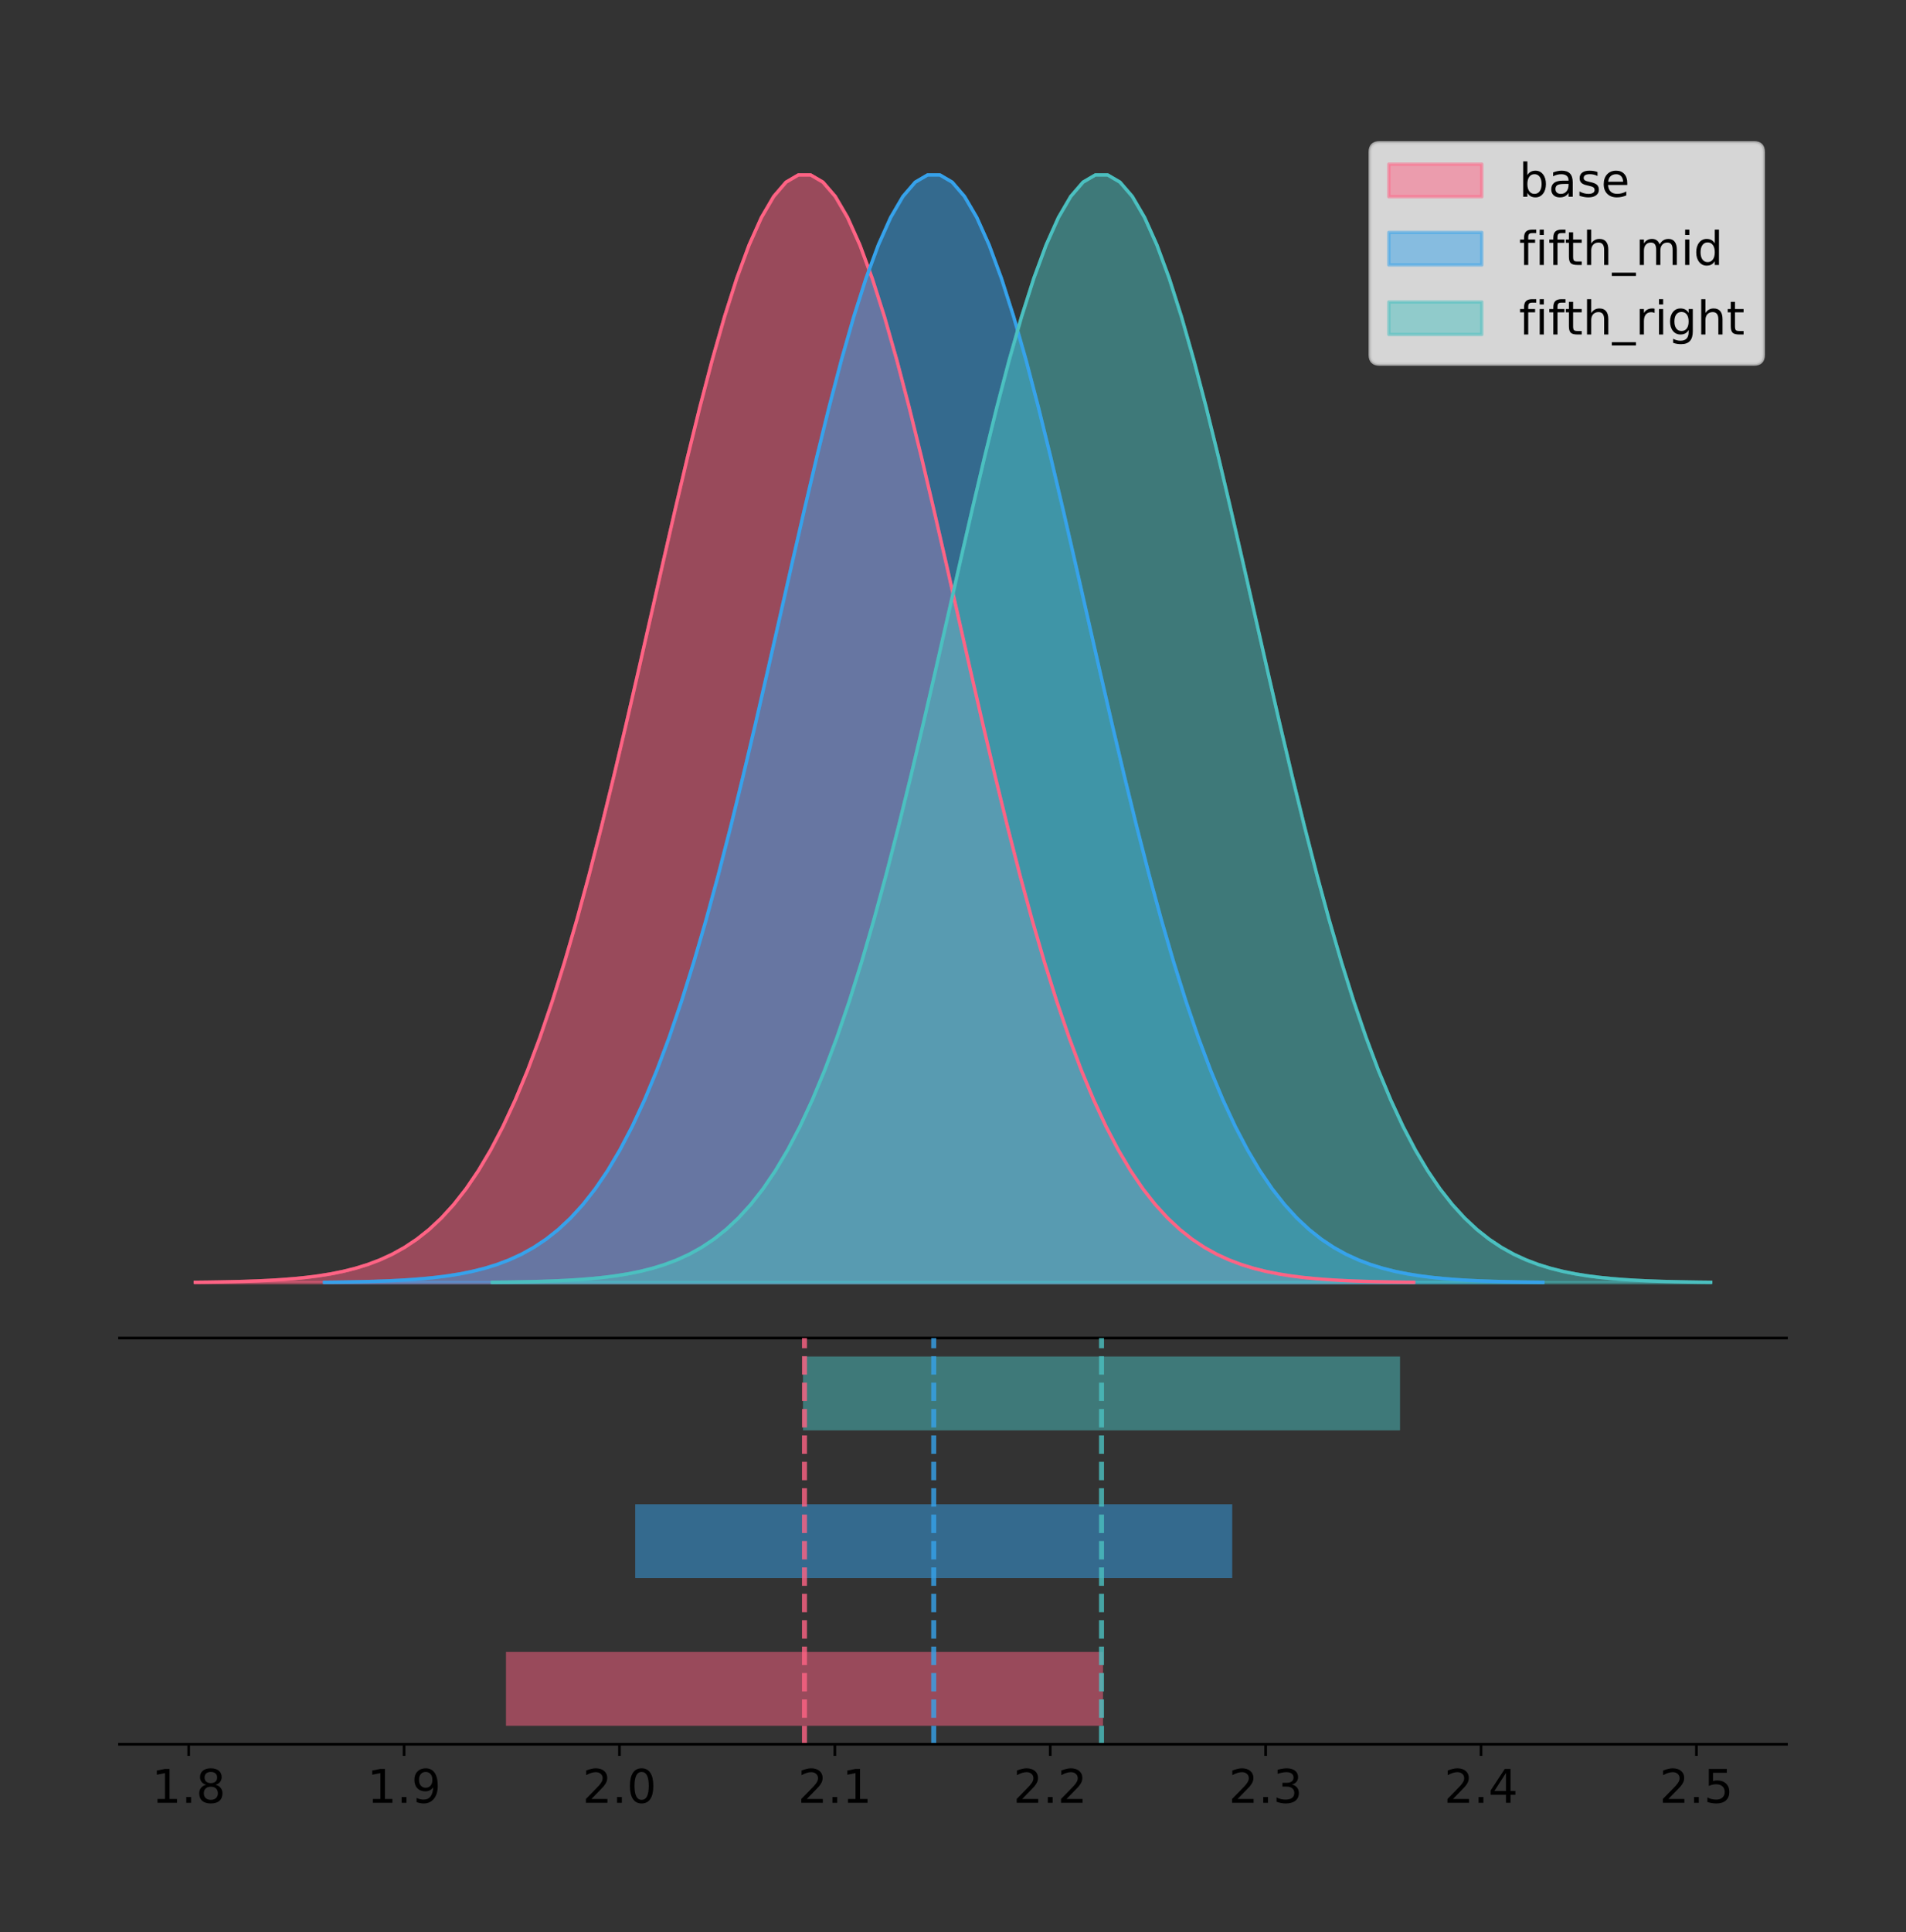 <?xml version="1.0" encoding="utf-8" standalone="no"?>
<!DOCTYPE svg PUBLIC "-//W3C//DTD SVG 1.1//EN"
  "http://www.w3.org/Graphics/SVG/1.1/DTD/svg11.dtd">
<!-- Created with matplotlib (https://matplotlib.org/) -->
<svg height="581.789pt" version="1.1" viewBox="0 0 574.2 581.789" width="574.2pt" xmlns="http://www.w3.org/2000/svg" xmlns:xlink="http://www.w3.org/1999/xlink">
 <rect x="0" y="0" width="574.2" height="581.789" fill="#333333" stroke="none"/>
 <defs>
  <style type="text/css">
*{stroke-linecap:butt;stroke-linejoin:round;}
  </style>
 </defs>
 <g id="figure_1">
  <g id="patch_1">
   <path d="M 0 581.789 
L 574.2 581.789 
L 574.2 0 
L 0 0 
z
" style="fill:none;"/>
  </g>
  <g id="axes_1">
   <g id="patch_2">
    <path d="M 36 402.93 
L 538.2 402.93 
L 538.2 36 
L 36 36 
z
" style="fill:none;"/>
   </g>
   <g id="PolyCollection_1">
    <defs>
     <path d="M 58.827 -195.538 
L 58.827 -195.65 
L 62.535 -195.692 
L 66.243 -195.749 
L 69.95 -195.825 
L 73.658 -195.925 
L 77.366 -196.058 
L 81.074 -196.23 
L 84.781 -196.455 
L 88.489 -196.744 
L 92.197 -197.115 
L 95.904 -197.585 
L 99.612 -198.179 
L 103.32 -198.923 
L 107.028 -199.848 
L 110.735 -200.99 
L 114.443 -202.39 
L 118.151 -204.093 
L 121.859 -206.151 
L 125.566 -208.617 
L 129.274 -211.552 
L 132.982 -215.017 
L 136.689 -219.078 
L 140.397 -223.801 
L 144.105 -229.25 
L 147.813 -235.488 
L 151.52 -242.572 
L 155.228 -250.552 
L 158.936 -259.468 
L 162.643 -269.344 
L 166.351 -280.192 
L 170.059 -292.002 
L 173.767 -304.744 
L 177.474 -318.365 
L 181.182 -332.786 
L 184.89 -347.901 
L 188.597 -363.58 
L 192.305 -379.667 
L 196.013 -395.98 
L 199.721 -412.318 
L 203.428 -428.462 
L 207.136 -444.18 
L 210.844 -459.23 
L 214.552 -473.372 
L 218.259 -486.366 
L 221.967 -497.987 
L 225.675 -508.025 
L 229.382 -516.294 
L 233.09 -522.64 
L 236.798 -526.94 
L 240.506 -529.111 
L 244.213 -529.111 
L 247.921 -526.94 
L 251.629 -522.64 
L 255.336 -516.294 
L 259.044 -508.025 
L 262.752 -497.987 
L 266.46 -486.366 
L 270.167 -473.372 
L 273.875 -459.23 
L 277.583 -444.18 
L 281.291 -428.462 
L 284.998 -412.318 
L 288.706 -395.98 
L 292.414 -379.667 
L 296.121 -363.58 
L 299.829 -347.901 
L 303.537 -332.786 
L 307.245 -318.365 
L 310.952 -304.744 
L 314.66 -292.002 
L 318.368 -280.192 
L 322.075 -269.344 
L 325.783 -259.468 
L 329.491 -250.552 
L 333.199 -242.572 
L 336.906 -235.488 
L 340.614 -229.25 
L 344.322 -223.801 
L 348.029 -219.078 
L 351.737 -215.017 
L 355.445 -211.552 
L 359.153 -208.617 
L 362.86 -206.151 
L 366.568 -204.093 
L 370.276 -202.39 
L 373.984 -200.99 
L 377.691 -199.848 
L 381.399 -198.923 
L 385.107 -198.179 
L 388.814 -197.585 
L 392.522 -197.115 
L 396.23 -196.744 
L 399.938 -196.455 
L 403.645 -196.23 
L 407.353 -196.058 
L 411.061 -195.925 
L 414.768 -195.825 
L 418.476 -195.749 
L 422.184 -195.692 
L 425.892 -195.65 
L 425.892 -195.538 
L 425.892 -195.538 
L 422.184 -195.538 
L 418.476 -195.538 
L 414.768 -195.538 
L 411.061 -195.538 
L 407.353 -195.538 
L 403.645 -195.538 
L 399.938 -195.538 
L 396.23 -195.538 
L 392.522 -195.538 
L 388.814 -195.538 
L 385.107 -195.538 
L 381.399 -195.538 
L 377.691 -195.538 
L 373.984 -195.538 
L 370.276 -195.538 
L 366.568 -195.538 
L 362.86 -195.538 
L 359.153 -195.538 
L 355.445 -195.538 
L 351.737 -195.538 
L 348.029 -195.538 
L 344.322 -195.538 
L 340.614 -195.538 
L 336.906 -195.538 
L 333.199 -195.538 
L 329.491 -195.538 
L 325.783 -195.538 
L 322.075 -195.538 
L 318.368 -195.538 
L 314.66 -195.538 
L 310.952 -195.538 
L 307.245 -195.538 
L 303.537 -195.538 
L 299.829 -195.538 
L 296.121 -195.538 
L 292.414 -195.538 
L 288.706 -195.538 
L 284.998 -195.538 
L 281.291 -195.538 
L 277.583 -195.538 
L 273.875 -195.538 
L 270.167 -195.538 
L 266.46 -195.538 
L 262.752 -195.538 
L 259.044 -195.538 
L 255.336 -195.538 
L 251.629 -195.538 
L 247.921 -195.538 
L 244.213 -195.538 
L 240.506 -195.538 
L 236.798 -195.538 
L 233.09 -195.538 
L 229.382 -195.538 
L 225.675 -195.538 
L 221.967 -195.538 
L 218.259 -195.538 
L 214.552 -195.538 
L 210.844 -195.538 
L 207.136 -195.538 
L 203.428 -195.538 
L 199.721 -195.538 
L 196.013 -195.538 
L 192.305 -195.538 
L 188.597 -195.538 
L 184.89 -195.538 
L 181.182 -195.538 
L 177.474 -195.538 
L 173.767 -195.538 
L 170.059 -195.538 
L 166.351 -195.538 
L 162.643 -195.538 
L 158.936 -195.538 
L 155.228 -195.538 
L 151.52 -195.538 
L 147.813 -195.538 
L 144.105 -195.538 
L 140.397 -195.538 
L 136.689 -195.538 
L 132.982 -195.538 
L 129.274 -195.538 
L 125.566 -195.538 
L 121.859 -195.538 
L 118.151 -195.538 
L 114.443 -195.538 
L 110.735 -195.538 
L 107.028 -195.538 
L 103.32 -195.538 
L 99.612 -195.538 
L 95.904 -195.538 
L 92.197 -195.538 
L 88.489 -195.538 
L 84.781 -195.538 
L 81.074 -195.538 
L 77.366 -195.538 
L 73.658 -195.538 
L 69.95 -195.538 
L 66.243 -195.538 
L 62.535 -195.538 
L 58.827 -195.538 
z
" id="m4ec77e3a89" style="stroke:#ff6384;stroke-opacity:0.5;"/>
    </defs>
    <g clip-path="url(#p2f9c148727)">
     <use style="fill:#ff6384;fill-opacity:0.5;stroke:#ff6384;stroke-opacity:0.5;" x="0" xlink:href="#m4ec77e3a89" y="581.789"/>
    </g>
   </g>
   <g id="PolyCollection_2">
    <defs>
     <path d="M 97.76 -195.538 
L 97.76 -195.65 
L 101.468 -195.692 
L 105.176 -195.749 
L 108.883 -195.825 
L 112.591 -195.925 
L 116.299 -196.058 
L 120.007 -196.23 
L 123.714 -196.455 
L 127.422 -196.744 
L 131.13 -197.115 
L 134.838 -197.585 
L 138.545 -198.179 
L 142.253 -198.923 
L 145.961 -199.848 
L 149.668 -200.99 
L 153.376 -202.39 
L 157.084 -204.093 
L 160.792 -206.151 
L 164.499 -208.617 
L 168.207 -211.552 
L 171.915 -215.017 
L 175.622 -219.078 
L 179.33 -223.801 
L 183.038 -229.25 
L 186.746 -235.488 
L 190.453 -242.572 
L 194.161 -250.552 
L 197.869 -259.468 
L 201.576 -269.344 
L 205.284 -280.192 
L 208.992 -292.002 
L 212.7 -304.744 
L 216.407 -318.365 
L 220.115 -332.786 
L 223.823 -347.901 
L 227.531 -363.58 
L 231.238 -379.667 
L 234.946 -395.98 
L 238.654 -412.318 
L 242.361 -428.462 
L 246.069 -444.18 
L 249.777 -459.23 
L 253.485 -473.372 
L 257.192 -486.366 
L 260.9 -497.987 
L 264.608 -508.025 
L 268.315 -516.294 
L 272.023 -522.64 
L 275.731 -526.94 
L 279.439 -529.111 
L 283.146 -529.111 
L 286.854 -526.94 
L 290.562 -522.64 
L 294.27 -516.294 
L 297.977 -508.025 
L 301.685 -497.987 
L 305.393 -486.366 
L 309.1 -473.372 
L 312.808 -459.23 
L 316.516 -444.18 
L 320.224 -428.462 
L 323.931 -412.318 
L 327.639 -395.98 
L 331.347 -379.667 
L 335.054 -363.58 
L 338.762 -347.901 
L 342.47 -332.786 
L 346.178 -318.365 
L 349.885 -304.744 
L 353.593 -292.002 
L 357.301 -280.192 
L 361.008 -269.344 
L 364.716 -259.468 
L 368.424 -250.552 
L 372.132 -242.572 
L 375.839 -235.488 
L 379.547 -229.25 
L 383.255 -223.801 
L 386.963 -219.078 
L 390.67 -215.017 
L 394.378 -211.552 
L 398.086 -208.617 
L 401.793 -206.151 
L 405.501 -204.093 
L 409.209 -202.39 
L 412.917 -200.99 
L 416.624 -199.848 
L 420.332 -198.923 
L 424.04 -198.179 
L 427.747 -197.585 
L 431.455 -197.115 
L 435.163 -196.744 
L 438.871 -196.455 
L 442.578 -196.23 
L 446.286 -196.058 
L 449.994 -195.925 
L 453.701 -195.825 
L 457.409 -195.749 
L 461.117 -195.692 
L 464.825 -195.65 
L 464.825 -195.538 
L 464.825 -195.538 
L 461.117 -195.538 
L 457.409 -195.538 
L 453.701 -195.538 
L 449.994 -195.538 
L 446.286 -195.538 
L 442.578 -195.538 
L 438.871 -195.538 
L 435.163 -195.538 
L 431.455 -195.538 
L 427.747 -195.538 
L 424.04 -195.538 
L 420.332 -195.538 
L 416.624 -195.538 
L 412.917 -195.538 
L 409.209 -195.538 
L 405.501 -195.538 
L 401.793 -195.538 
L 398.086 -195.538 
L 394.378 -195.538 
L 390.67 -195.538 
L 386.963 -195.538 
L 383.255 -195.538 
L 379.547 -195.538 
L 375.839 -195.538 
L 372.132 -195.538 
L 368.424 -195.538 
L 364.716 -195.538 
L 361.008 -195.538 
L 357.301 -195.538 
L 353.593 -195.538 
L 349.885 -195.538 
L 346.178 -195.538 
L 342.47 -195.538 
L 338.762 -195.538 
L 335.054 -195.538 
L 331.347 -195.538 
L 327.639 -195.538 
L 323.931 -195.538 
L 320.224 -195.538 
L 316.516 -195.538 
L 312.808 -195.538 
L 309.1 -195.538 
L 305.393 -195.538 
L 301.685 -195.538 
L 297.977 -195.538 
L 294.27 -195.538 
L 290.562 -195.538 
L 286.854 -195.538 
L 283.146 -195.538 
L 279.439 -195.538 
L 275.731 -195.538 
L 272.023 -195.538 
L 268.315 -195.538 
L 264.608 -195.538 
L 260.9 -195.538 
L 257.192 -195.538 
L 253.485 -195.538 
L 249.777 -195.538 
L 246.069 -195.538 
L 242.361 -195.538 
L 238.654 -195.538 
L 234.946 -195.538 
L 231.238 -195.538 
L 227.531 -195.538 
L 223.823 -195.538 
L 220.115 -195.538 
L 216.407 -195.538 
L 212.7 -195.538 
L 208.992 -195.538 
L 205.284 -195.538 
L 201.576 -195.538 
L 197.869 -195.538 
L 194.161 -195.538 
L 190.453 -195.538 
L 186.746 -195.538 
L 183.038 -195.538 
L 179.33 -195.538 
L 175.622 -195.538 
L 171.915 -195.538 
L 168.207 -195.538 
L 164.499 -195.538 
L 160.792 -195.538 
L 157.084 -195.538 
L 153.376 -195.538 
L 149.668 -195.538 
L 145.961 -195.538 
L 142.253 -195.538 
L 138.545 -195.538 
L 134.838 -195.538 
L 131.13 -195.538 
L 127.422 -195.538 
L 123.714 -195.538 
L 120.007 -195.538 
L 116.299 -195.538 
L 112.591 -195.538 
L 108.883 -195.538 
L 105.176 -195.538 
L 101.468 -195.538 
L 97.76 -195.538 
z
" id="m5c7c365a9e" style="stroke:#36a2eb;stroke-opacity:0.5;"/>
    </defs>
    <g clip-path="url(#p2f9c148727)">
     <use style="fill:#36a2eb;fill-opacity:0.5;stroke:#36a2eb;stroke-opacity:0.5;" x="0" xlink:href="#m5c7c365a9e" y="581.789"/>
    </g>
   </g>
   <g id="PolyCollection_3">
    <defs>
     <path d="M 148.308 -195.538 
L 148.308 -195.65 
L 152.016 -195.692 
L 155.724 -195.749 
L 159.432 -195.825 
L 163.139 -195.925 
L 166.847 -196.058 
L 170.555 -196.23 
L 174.262 -196.455 
L 177.97 -196.744 
L 181.678 -197.115 
L 185.386 -197.585 
L 189.093 -198.179 
L 192.801 -198.923 
L 196.509 -199.848 
L 200.216 -200.99 
L 203.924 -202.39 
L 207.632 -204.093 
L 211.34 -206.151 
L 215.047 -208.617 
L 218.755 -211.552 
L 222.463 -215.017 
L 226.171 -219.078 
L 229.878 -223.801 
L 233.586 -229.25 
L 237.294 -235.488 
L 241.001 -242.572 
L 244.709 -250.552 
L 248.417 -259.468 
L 252.125 -269.344 
L 255.832 -280.192 
L 259.54 -292.002 
L 263.248 -304.744 
L 266.955 -318.365 
L 270.663 -332.786 
L 274.371 -347.901 
L 278.079 -363.58 
L 281.786 -379.667 
L 285.494 -395.98 
L 289.202 -412.318 
L 292.909 -428.462 
L 296.617 -444.18 
L 300.325 -459.23 
L 304.033 -473.372 
L 307.74 -486.366 
L 311.448 -497.987 
L 315.156 -508.025 
L 318.864 -516.294 
L 322.571 -522.64 
L 326.279 -526.94 
L 329.987 -529.111 
L 333.694 -529.111 
L 337.402 -526.94 
L 341.11 -522.64 
L 344.818 -516.294 
L 348.525 -508.025 
L 352.233 -497.987 
L 355.941 -486.366 
L 359.648 -473.372 
L 363.356 -459.23 
L 367.064 -444.18 
L 370.772 -428.462 
L 374.479 -412.318 
L 378.187 -395.98 
L 381.895 -379.667 
L 385.603 -363.58 
L 389.31 -347.901 
L 393.018 -332.786 
L 396.726 -318.365 
L 400.433 -304.744 
L 404.141 -292.002 
L 407.849 -280.192 
L 411.557 -269.344 
L 415.264 -259.468 
L 418.972 -250.552 
L 422.68 -242.572 
L 426.387 -235.488 
L 430.095 -229.25 
L 433.803 -223.801 
L 437.511 -219.078 
L 441.218 -215.017 
L 444.926 -211.552 
L 448.634 -208.617 
L 452.341 -206.151 
L 456.049 -204.093 
L 459.757 -202.39 
L 463.465 -200.99 
L 467.172 -199.848 
L 470.88 -198.923 
L 474.588 -198.179 
L 478.296 -197.585 
L 482.003 -197.115 
L 485.711 -196.744 
L 489.419 -196.455 
L 493.126 -196.23 
L 496.834 -196.058 
L 500.542 -195.925 
L 504.25 -195.825 
L 507.957 -195.749 
L 511.665 -195.692 
L 515.373 -195.65 
L 515.373 -195.538 
L 515.373 -195.538 
L 511.665 -195.538 
L 507.957 -195.538 
L 504.25 -195.538 
L 500.542 -195.538 
L 496.834 -195.538 
L 493.126 -195.538 
L 489.419 -195.538 
L 485.711 -195.538 
L 482.003 -195.538 
L 478.296 -195.538 
L 474.588 -195.538 
L 470.88 -195.538 
L 467.172 -195.538 
L 463.465 -195.538 
L 459.757 -195.538 
L 456.049 -195.538 
L 452.341 -195.538 
L 448.634 -195.538 
L 444.926 -195.538 
L 441.218 -195.538 
L 437.511 -195.538 
L 433.803 -195.538 
L 430.095 -195.538 
L 426.387 -195.538 
L 422.68 -195.538 
L 418.972 -195.538 
L 415.264 -195.538 
L 411.557 -195.538 
L 407.849 -195.538 
L 404.141 -195.538 
L 400.433 -195.538 
L 396.726 -195.538 
L 393.018 -195.538 
L 389.31 -195.538 
L 385.603 -195.538 
L 381.895 -195.538 
L 378.187 -195.538 
L 374.479 -195.538 
L 370.772 -195.538 
L 367.064 -195.538 
L 363.356 -195.538 
L 359.648 -195.538 
L 355.941 -195.538 
L 352.233 -195.538 
L 348.525 -195.538 
L 344.818 -195.538 
L 341.11 -195.538 
L 337.402 -195.538 
L 333.694 -195.538 
L 329.987 -195.538 
L 326.279 -195.538 
L 322.571 -195.538 
L 318.864 -195.538 
L 315.156 -195.538 
L 311.448 -195.538 
L 307.74 -195.538 
L 304.033 -195.538 
L 300.325 -195.538 
L 296.617 -195.538 
L 292.909 -195.538 
L 289.202 -195.538 
L 285.494 -195.538 
L 281.786 -195.538 
L 278.079 -195.538 
L 274.371 -195.538 
L 270.663 -195.538 
L 266.955 -195.538 
L 263.248 -195.538 
L 259.54 -195.538 
L 255.832 -195.538 
L 252.125 -195.538 
L 248.417 -195.538 
L 244.709 -195.538 
L 241.001 -195.538 
L 237.294 -195.538 
L 233.586 -195.538 
L 229.878 -195.538 
L 226.171 -195.538 
L 222.463 -195.538 
L 218.755 -195.538 
L 215.047 -195.538 
L 211.34 -195.538 
L 207.632 -195.538 
L 203.924 -195.538 
L 200.216 -195.538 
L 196.509 -195.538 
L 192.801 -195.538 
L 189.093 -195.538 
L 185.386 -195.538 
L 181.678 -195.538 
L 177.97 -195.538 
L 174.262 -195.538 
L 170.555 -195.538 
L 166.847 -195.538 
L 163.139 -195.538 
L 159.432 -195.538 
L 155.724 -195.538 
L 152.016 -195.538 
L 148.308 -195.538 
z
" id="mc07c3958b6" style="stroke:#4bc0c0;stroke-opacity:0.5;"/>
    </defs>
    <g clip-path="url(#p2f9c148727)">
     <use style="fill:#4bc0c0;fill-opacity:0.5;stroke:#4bc0c0;stroke-opacity:0.5;" x="0" xlink:href="#mc07c3958b6" y="581.789"/>
    </g>
   </g>
   <g id="line2d_1">
    <path clip-path="url(#p2f9c148727)" d="M 58.827 386.139 
L 62.535 386.097 
L 66.243 386.04 
L 69.95 385.965 
L 73.658 385.864 
L 77.366 385.732 
L 81.074 385.559 
L 84.781 385.334 
L 88.489 385.045 
L 92.197 384.675 
L 95.904 384.204 
L 99.612 383.61 
L 103.32 382.867 
L 107.028 381.941 
L 110.735 380.799 
L 114.443 379.399 
L 118.151 377.696 
L 121.859 375.639 
L 125.566 373.172 
L 129.274 370.238 
L 132.982 366.772 
L 136.689 362.711 
L 140.397 357.989 
L 144.105 352.539 
L 147.813 346.301 
L 151.52 339.217 
L 155.228 331.237 
L 158.936 322.322 
L 162.643 312.445 
L 166.351 301.597 
L 170.059 289.787 
L 173.767 277.045 
L 177.474 263.424 
L 181.182 249.004 
L 184.89 233.888 
L 188.597 218.209 
L 192.305 202.123 
L 196.013 185.809 
L 199.721 169.471 
L 203.428 153.327 
L 207.136 137.61 
L 210.844 122.559 
L 214.552 108.418 
L 218.259 95.423 
L 221.967 83.803 
L 225.675 73.765 
L 229.382 65.495 
L 233.09 59.15 
L 236.798 54.85 
L 240.506 52.679 
L 244.213 52.679 
L 247.921 54.85 
L 251.629 59.15 
L 255.336 65.495 
L 259.044 73.765 
L 262.752 83.803 
L 266.46 95.423 
L 270.167 108.418 
L 273.875 122.559 
L 277.583 137.61 
L 281.291 153.327 
L 284.998 169.471 
L 288.706 185.809 
L 292.414 202.123 
L 296.121 218.209 
L 299.829 233.888 
L 303.537 249.004 
L 307.245 263.424 
L 310.952 277.045 
L 314.66 289.787 
L 318.368 301.597 
L 322.075 312.445 
L 325.783 322.322 
L 329.491 331.237 
L 333.199 339.217 
L 336.906 346.301 
L 340.614 352.539 
L 344.322 357.989 
L 348.029 362.711 
L 351.737 366.772 
L 355.445 370.238 
L 359.153 373.172 
L 362.86 375.639 
L 366.568 377.696 
L 370.276 379.399 
L 373.984 380.799 
L 377.691 381.941 
L 381.399 382.867 
L 385.107 383.61 
L 388.814 384.204 
L 392.522 384.675 
L 396.23 385.045 
L 399.938 385.334 
L 403.645 385.559 
L 407.353 385.732 
L 411.061 385.864 
L 414.768 385.965 
L 418.476 386.04 
L 422.184 386.097 
L 425.892 386.139 
" style="fill:none;stroke:#ff6384;stroke-linecap:square;"/>
   </g>
   <g id="line2d_2">
    <path clip-path="url(#p2f9c148727)" d="M 97.76 386.139 
L 101.468 386.097 
L 105.176 386.04 
L 108.883 385.965 
L 112.591 385.864 
L 116.299 385.732 
L 120.007 385.559 
L 123.714 385.334 
L 127.422 385.045 
L 131.13 384.675 
L 134.838 384.204 
L 138.545 383.61 
L 142.253 382.867 
L 145.961 381.941 
L 149.668 380.799 
L 153.376 379.399 
L 157.084 377.696 
L 160.792 375.639 
L 164.499 373.172 
L 168.207 370.238 
L 171.915 366.772 
L 175.622 362.711 
L 179.33 357.989 
L 183.038 352.539 
L 186.746 346.301 
L 190.453 339.217 
L 194.161 331.237 
L 197.869 322.322 
L 201.576 312.445 
L 205.284 301.597 
L 208.992 289.787 
L 212.7 277.045 
L 216.407 263.424 
L 220.115 249.004 
L 223.823 233.888 
L 227.531 218.209 
L 231.238 202.123 
L 234.946 185.809 
L 238.654 169.471 
L 242.361 153.327 
L 246.069 137.61 
L 249.777 122.559 
L 253.485 108.418 
L 257.192 95.423 
L 260.9 83.803 
L 264.608 73.765 
L 268.315 65.495 
L 272.023 59.15 
L 275.731 54.85 
L 279.439 52.679 
L 283.146 52.679 
L 286.854 54.85 
L 290.562 59.15 
L 294.27 65.495 
L 297.977 73.765 
L 301.685 83.803 
L 305.393 95.423 
L 309.1 108.418 
L 312.808 122.559 
L 316.516 137.61 
L 320.224 153.327 
L 323.931 169.471 
L 327.639 185.809 
L 331.347 202.123 
L 335.054 218.209 
L 338.762 233.888 
L 342.47 249.004 
L 346.178 263.424 
L 349.885 277.045 
L 353.593 289.787 
L 357.301 301.597 
L 361.008 312.445 
L 364.716 322.322 
L 368.424 331.237 
L 372.132 339.217 
L 375.839 346.301 
L 379.547 352.539 
L 383.255 357.989 
L 386.963 362.711 
L 390.67 366.772 
L 394.378 370.238 
L 398.086 373.172 
L 401.793 375.639 
L 405.501 377.696 
L 409.209 379.399 
L 412.917 380.799 
L 416.624 381.941 
L 420.332 382.867 
L 424.04 383.61 
L 427.747 384.204 
L 431.455 384.675 
L 435.163 385.045 
L 438.871 385.334 
L 442.578 385.559 
L 446.286 385.732 
L 449.994 385.864 
L 453.701 385.965 
L 457.409 386.04 
L 461.117 386.097 
L 464.825 386.139 
" style="fill:none;stroke:#36a2eb;stroke-linecap:square;"/>
   </g>
   <g id="line2d_3">
    <path clip-path="url(#p2f9c148727)" d="M 148.308 386.139 
L 152.016 386.097 
L 155.724 386.04 
L 159.432 385.965 
L 163.139 385.864 
L 166.847 385.732 
L 170.555 385.559 
L 174.262 385.334 
L 177.97 385.045 
L 181.678 384.675 
L 185.386 384.204 
L 189.093 383.61 
L 192.801 382.867 
L 196.509 381.941 
L 200.216 380.799 
L 203.924 379.399 
L 207.632 377.696 
L 211.34 375.639 
L 215.047 373.172 
L 218.755 370.238 
L 222.463 366.772 
L 226.171 362.711 
L 229.878 357.989 
L 233.586 352.539 
L 237.294 346.301 
L 241.001 339.217 
L 244.709 331.237 
L 248.417 322.322 
L 252.125 312.445 
L 255.832 301.597 
L 259.54 289.787 
L 263.248 277.045 
L 266.955 263.424 
L 270.663 249.004 
L 274.371 233.888 
L 278.079 218.209 
L 281.786 202.123 
L 285.494 185.809 
L 289.202 169.471 
L 292.909 153.327 
L 296.617 137.61 
L 300.325 122.559 
L 304.033 108.418 
L 307.74 95.423 
L 311.448 83.803 
L 315.156 73.765 
L 318.864 65.495 
L 322.571 59.15 
L 326.279 54.85 
L 329.987 52.679 
L 333.694 52.679 
L 337.402 54.85 
L 341.11 59.15 
L 344.818 65.495 
L 348.525 73.765 
L 352.233 83.803 
L 355.941 95.423 
L 359.648 108.418 
L 363.356 122.559 
L 367.064 137.61 
L 370.772 153.327 
L 374.479 169.471 
L 378.187 185.809 
L 381.895 202.123 
L 385.603 218.209 
L 389.31 233.888 
L 393.018 249.004 
L 396.726 263.424 
L 400.433 277.045 
L 404.141 289.787 
L 407.849 301.597 
L 411.557 312.445 
L 415.264 322.322 
L 418.972 331.237 
L 422.68 339.217 
L 426.387 346.301 
L 430.095 352.539 
L 433.803 357.989 
L 437.511 362.711 
L 441.218 366.772 
L 444.926 370.238 
L 448.634 373.172 
L 452.341 375.639 
L 456.049 377.696 
L 459.757 379.399 
L 463.465 380.799 
L 467.172 381.941 
L 470.88 382.867 
L 474.588 383.61 
L 478.296 384.204 
L 482.003 384.675 
L 485.711 385.045 
L 489.419 385.334 
L 493.126 385.559 
L 496.834 385.732 
L 500.542 385.864 
L 504.25 385.965 
L 507.957 386.04 
L 511.665 386.097 
L 515.373 386.139 
" style="fill:none;stroke:#4bc0c0;stroke-linecap:square;"/>
   </g>
   <g id="patch_3">
    <path d="M 36 402.93 
L 538.2 402.93 
" style="fill:none;stroke:#000000;stroke-linecap:square;stroke-linejoin:miter;stroke-width:0.8;"/>
   </g>
   <g id="legend_1">
    <g id="patch_4">
     <path d="M 415.602 109.627 
L 528.4 109.627 
Q 531.2 109.627 531.2 106.827 
L 531.2 45.8 
Q 531.2 43 528.4 43 
L 415.602 43 
Q 412.802 43 412.802 45.8 
L 412.802 106.827 
Q 412.802 109.627 415.602 109.627 
z
" style="fill:#ffffff;opacity:0.8;stroke:#cccccc;stroke-linejoin:miter;"/>
    </g>
    <g id="patch_5">
     <path d="M 418.402 59.238 
L 446.402 59.238 
L 446.402 49.438 
L 418.402 49.438 
z
" style="fill:#ff6384;opacity:0.5;stroke:#ff6384;stroke-linejoin:miter;"/>
    </g>
    <g id="text_1">
     <!-- base -->
     <defs>
      <path d="M 48.688 27.297 
Q 48.688 37.203 44.609 42.844 
Q 40.531 48.484 33.406 48.484 
Q 26.266 48.484 22.188 42.844 
Q 18.109 37.203 18.109 27.297 
Q 18.109 17.391 22.188 11.75 
Q 26.266 6.109 33.406 6.109 
Q 40.531 6.109 44.609 11.75 
Q 48.688 17.391 48.688 27.297 
z
M 18.109 46.391 
Q 20.953 51.266 25.266 53.625 
Q 29.594 56 35.594 56 
Q 45.562 56 51.781 48.094 
Q 58.016 40.188 58.016 27.297 
Q 58.016 14.406 51.781 6.484 
Q 45.562 -1.422 35.594 -1.422 
Q 29.594 -1.422 25.266 0.953 
Q 20.953 3.328 18.109 8.203 
L 18.109 0 
L 9.078 0 
L 9.078 75.984 
L 18.109 75.984 
z
" id="DejaVuSans-98"/>
      <path d="M 34.281 27.484 
Q 23.391 27.484 19.188 25 
Q 14.984 22.516 14.984 16.5 
Q 14.984 11.719 18.141 8.906 
Q 21.297 6.109 26.703 6.109 
Q 34.188 6.109 38.703 11.406 
Q 43.219 16.703 43.219 25.484 
L 43.219 27.484 
z
M 52.203 31.203 
L 52.203 0 
L 43.219 0 
L 43.219 8.297 
Q 40.141 3.328 35.547 0.953 
Q 30.953 -1.422 24.312 -1.422 
Q 15.922 -1.422 10.953 3.297 
Q 6 8.016 6 15.922 
Q 6 25.141 12.172 29.828 
Q 18.359 34.516 30.609 34.516 
L 43.219 34.516 
L 43.219 35.406 
Q 43.219 41.609 39.141 45 
Q 35.062 48.391 27.688 48.391 
Q 23 48.391 18.547 47.266 
Q 14.109 46.141 10.016 43.891 
L 10.016 52.203 
Q 14.938 54.109 19.578 55.047 
Q 24.219 56 28.609 56 
Q 40.484 56 46.344 49.844 
Q 52.203 43.703 52.203 31.203 
z
" id="DejaVuSans-97"/>
      <path d="M 44.281 53.078 
L 44.281 44.578 
Q 40.484 46.531 36.375 47.5 
Q 32.281 48.484 27.875 48.484 
Q 21.188 48.484 17.844 46.438 
Q 14.5 44.391 14.5 40.281 
Q 14.5 37.156 16.891 35.375 
Q 19.281 33.594 26.516 31.984 
L 29.594 31.297 
Q 39.156 29.25 43.188 25.516 
Q 47.219 21.781 47.219 15.094 
Q 47.219 7.469 41.188 3.016 
Q 35.156 -1.422 24.609 -1.422 
Q 20.219 -1.422 15.453 -0.562 
Q 10.688 0.297 5.422 2 
L 5.422 11.281 
Q 10.406 8.688 15.234 7.391 
Q 20.062 6.109 24.812 6.109 
Q 31.156 6.109 34.562 8.281 
Q 37.984 10.453 37.984 14.406 
Q 37.984 18.062 35.516 20.016 
Q 33.062 21.969 24.703 23.781 
L 21.578 24.516 
Q 13.234 26.266 9.516 29.906 
Q 5.812 33.547 5.812 39.891 
Q 5.812 47.609 11.281 51.797 
Q 16.75 56 26.812 56 
Q 31.781 56 36.172 55.266 
Q 40.578 54.547 44.281 53.078 
z
" id="DejaVuSans-115"/>
      <path d="M 56.203 29.594 
L 56.203 25.203 
L 14.891 25.203 
Q 15.484 15.922 20.484 11.062 
Q 25.484 6.203 34.422 6.203 
Q 39.594 6.203 44.453 7.469 
Q 49.312 8.734 54.109 11.281 
L 54.109 2.781 
Q 49.266 0.734 44.188 -0.344 
Q 39.109 -1.422 33.891 -1.422 
Q 20.797 -1.422 13.156 6.188 
Q 5.516 13.812 5.516 26.812 
Q 5.516 40.234 12.766 48.109 
Q 20.016 56 32.328 56 
Q 43.359 56 49.781 48.891 
Q 56.203 41.797 56.203 29.594 
z
M 47.219 32.234 
Q 47.125 39.594 43.094 43.984 
Q 39.062 48.391 32.422 48.391 
Q 24.906 48.391 20.391 44.141 
Q 15.875 39.891 15.188 32.172 
z
" id="DejaVuSans-101"/>
     </defs>
     <g transform="translate(457.602 59.238)scale(0.14 -0.14)">
      <use xlink:href="#DejaVuSans-98"/>
      <use x="63.477" xlink:href="#DejaVuSans-97"/>
      <use x="124.756" xlink:href="#DejaVuSans-115"/>
      <use x="176.855" xlink:href="#DejaVuSans-101"/>
     </g>
    </g>
    <g id="patch_6">
     <path d="M 418.402 79.787 
L 446.402 79.787 
L 446.402 69.987 
L 418.402 69.987 
z
" style="fill:#36a2eb;opacity:0.5;stroke:#36a2eb;stroke-linejoin:miter;"/>
    </g>
    <g id="text_2">
     <!-- fifth_mid -->
     <defs>
      <path d="M 37.109 75.984 
L 37.109 68.5 
L 28.516 68.5 
Q 23.688 68.5 21.797 66.547 
Q 19.922 64.594 19.922 59.516 
L 19.922 54.688 
L 34.719 54.688 
L 34.719 47.703 
L 19.922 47.703 
L 19.922 0 
L 10.891 0 
L 10.891 47.703 
L 2.297 47.703 
L 2.297 54.688 
L 10.891 54.688 
L 10.891 58.5 
Q 10.891 67.625 15.141 71.797 
Q 19.391 75.984 28.609 75.984 
z
" id="DejaVuSans-102"/>
      <path d="M 9.422 54.688 
L 18.406 54.688 
L 18.406 0 
L 9.422 0 
z
M 9.422 75.984 
L 18.406 75.984 
L 18.406 64.594 
L 9.422 64.594 
z
" id="DejaVuSans-105"/>
      <path d="M 18.312 70.219 
L 18.312 54.688 
L 36.812 54.688 
L 36.812 47.703 
L 18.312 47.703 
L 18.312 18.016 
Q 18.312 11.328 20.141 9.422 
Q 21.969 7.516 27.594 7.516 
L 36.812 7.516 
L 36.812 0 
L 27.594 0 
Q 17.188 0 13.234 3.875 
Q 9.281 7.766 9.281 18.016 
L 9.281 47.703 
L 2.688 47.703 
L 2.688 54.688 
L 9.281 54.688 
L 9.281 70.219 
z
" id="DejaVuSans-116"/>
      <path d="M 54.891 33.016 
L 54.891 0 
L 45.906 0 
L 45.906 32.719 
Q 45.906 40.484 42.875 44.328 
Q 39.844 48.188 33.797 48.188 
Q 26.516 48.188 22.312 43.547 
Q 18.109 38.922 18.109 30.906 
L 18.109 0 
L 9.078 0 
L 9.078 75.984 
L 18.109 75.984 
L 18.109 46.188 
Q 21.344 51.125 25.703 53.562 
Q 30.078 56 35.797 56 
Q 45.219 56 50.047 50.172 
Q 54.891 44.344 54.891 33.016 
z
" id="DejaVuSans-104"/>
      <path d="M 50.984 -16.609 
L 50.984 -23.578 
L -0.984 -23.578 
L -0.984 -16.609 
z
" id="DejaVuSans-95"/>
      <path d="M 52 44.188 
Q 55.375 50.25 60.062 53.125 
Q 64.75 56 71.094 56 
Q 79.641 56 84.281 50.016 
Q 88.922 44.047 88.922 33.016 
L 88.922 0 
L 79.891 0 
L 79.891 32.719 
Q 79.891 40.578 77.094 44.375 
Q 74.312 48.188 68.609 48.188 
Q 61.625 48.188 57.562 43.547 
Q 53.516 38.922 53.516 30.906 
L 53.516 0 
L 44.484 0 
L 44.484 32.719 
Q 44.484 40.625 41.703 44.406 
Q 38.922 48.188 33.109 48.188 
Q 26.219 48.188 22.156 43.531 
Q 18.109 38.875 18.109 30.906 
L 18.109 0 
L 9.078 0 
L 9.078 54.688 
L 18.109 54.688 
L 18.109 46.188 
Q 21.188 51.219 25.484 53.609 
Q 29.781 56 35.688 56 
Q 41.656 56 45.828 52.969 
Q 50 49.953 52 44.188 
z
" id="DejaVuSans-109"/>
      <path d="M 45.406 46.391 
L 45.406 75.984 
L 54.391 75.984 
L 54.391 0 
L 45.406 0 
L 45.406 8.203 
Q 42.578 3.328 38.25 0.953 
Q 33.938 -1.422 27.875 -1.422 
Q 17.969 -1.422 11.734 6.484 
Q 5.516 14.406 5.516 27.297 
Q 5.516 40.188 11.734 48.094 
Q 17.969 56 27.875 56 
Q 33.938 56 38.25 53.625 
Q 42.578 51.266 45.406 46.391 
z
M 14.797 27.297 
Q 14.797 17.391 18.875 11.75 
Q 22.953 6.109 30.078 6.109 
Q 37.203 6.109 41.297 11.75 
Q 45.406 17.391 45.406 27.297 
Q 45.406 37.203 41.297 42.844 
Q 37.203 48.484 30.078 48.484 
Q 22.953 48.484 18.875 42.844 
Q 14.797 37.203 14.797 27.297 
z
" id="DejaVuSans-100"/>
     </defs>
     <g transform="translate(457.602 79.787)scale(0.14 -0.14)">
      <use xlink:href="#DejaVuSans-102"/>
      <use x="35.205" xlink:href="#DejaVuSans-105"/>
      <use x="62.988" xlink:href="#DejaVuSans-102"/>
      <use x="98.178" xlink:href="#DejaVuSans-116"/>
      <use x="137.387" xlink:href="#DejaVuSans-104"/>
      <use x="200.766" xlink:href="#DejaVuSans-95"/>
      <use x="250.766" xlink:href="#DejaVuSans-109"/>
      <use x="348.178" xlink:href="#DejaVuSans-105"/>
      <use x="375.961" xlink:href="#DejaVuSans-100"/>
     </g>
    </g>
    <g id="patch_7">
     <path d="M 418.402 100.726 
L 446.402 100.726 
L 446.402 90.926 
L 418.402 90.926 
z
" style="fill:#4bc0c0;opacity:0.5;stroke:#4bc0c0;stroke-linejoin:miter;"/>
    </g>
    <g id="text_3">
     <!-- fifth_right -->
     <defs>
      <path d="M 41.109 46.297 
Q 39.594 47.172 37.812 47.578 
Q 36.031 48 33.891 48 
Q 26.266 48 22.188 43.047 
Q 18.109 38.094 18.109 28.812 
L 18.109 0 
L 9.078 0 
L 9.078 54.688 
L 18.109 54.688 
L 18.109 46.188 
Q 20.953 51.172 25.484 53.578 
Q 30.031 56 36.531 56 
Q 37.453 56 38.578 55.875 
Q 39.703 55.766 41.062 55.516 
z
" id="DejaVuSans-114"/>
      <path d="M 45.406 27.984 
Q 45.406 37.75 41.375 43.109 
Q 37.359 48.484 30.078 48.484 
Q 22.859 48.484 18.828 43.109 
Q 14.797 37.75 14.797 27.984 
Q 14.797 18.266 18.828 12.891 
Q 22.859 7.516 30.078 7.516 
Q 37.359 7.516 41.375 12.891 
Q 45.406 18.266 45.406 27.984 
z
M 54.391 6.781 
Q 54.391 -7.172 48.188 -13.984 
Q 42 -20.797 29.203 -20.797 
Q 24.469 -20.797 20.266 -20.094 
Q 16.062 -19.391 12.109 -17.922 
L 12.109 -9.188 
Q 16.062 -11.328 19.922 -12.344 
Q 23.781 -13.375 27.781 -13.375 
Q 36.625 -13.375 41.016 -8.766 
Q 45.406 -4.156 45.406 5.172 
L 45.406 9.625 
Q 42.625 4.781 38.281 2.391 
Q 33.938 0 27.875 0 
Q 17.828 0 11.672 7.656 
Q 5.516 15.328 5.516 27.984 
Q 5.516 40.672 11.672 48.328 
Q 17.828 56 27.875 56 
Q 33.938 56 38.281 53.609 
Q 42.625 51.219 45.406 46.391 
L 45.406 54.688 
L 54.391 54.688 
z
" id="DejaVuSans-103"/>
     </defs>
     <g transform="translate(457.602 100.726)scale(0.14 -0.14)">
      <use xlink:href="#DejaVuSans-102"/>
      <use x="35.205" xlink:href="#DejaVuSans-105"/>
      <use x="62.988" xlink:href="#DejaVuSans-102"/>
      <use x="98.178" xlink:href="#DejaVuSans-116"/>
      <use x="137.387" xlink:href="#DejaVuSans-104"/>
      <use x="200.766" xlink:href="#DejaVuSans-95"/>
      <use x="250.766" xlink:href="#DejaVuSans-114"/>
      <use x="291.879" xlink:href="#DejaVuSans-105"/>
      <use x="319.662" xlink:href="#DejaVuSans-103"/>
      <use x="383.139" xlink:href="#DejaVuSans-104"/>
      <use x="446.518" xlink:href="#DejaVuSans-116"/>
     </g>
    </g>
   </g>
  </g>
  <g id="axes_2">
   <g id="patch_8">
    <path d="M 36 525.24 
L 538.2 525.24 
L 538.2 402.93 
L 36 402.93 
z
" style="fill:none;"/>
   </g>
   <g id="patch_9">
    <path clip-path="url(#p395fa22365)" d="M 152.429 519.68 
L 332.29 519.68 
L 332.29 497.442 
L 152.429 497.442 
z
" style="fill:#ff6384;opacity:0.5;"/>
   </g>
   <g id="patch_10">
    <path clip-path="url(#p395fa22365)" d="M 191.362 475.204 
L 371.223 475.204 
L 371.223 452.966 
L 191.362 452.966 
z
" style="fill:#36a2eb;opacity:0.5;"/>
   </g>
   <g id="patch_11">
    <path clip-path="url(#p395fa22365)" d="M 241.91 430.728 
L 421.771 430.728 
L 421.771 408.49 
L 241.91 408.49 
z
" style="fill:#4bc0c0;opacity:0.5;"/>
   </g>
   <g id="matplotlib.axis_1">
    <g id="xtick_1">
     <g id="line2d_4">
      <defs>
       <path d="M 0 0 
L 0 3.5 
" id="m78cbba5cad" style="stroke:#000000;stroke-width:0.8;"/>
      </defs>
      <g>
       <use style="stroke:#000000;stroke-width:0.8;" x="56.843" xlink:href="#m78cbba5cad" y="525.24"/>
      </g>
     </g>
     <g id="text_4">
      <!-- 1.8 -->
      <defs>
       <path d="M 12.406 8.297 
L 28.516 8.297 
L 28.516 63.922 
L 10.984 60.406 
L 10.984 69.391 
L 28.422 72.906 
L 38.281 72.906 
L 38.281 8.297 
L 54.391 8.297 
L 54.391 0 
L 12.406 0 
z
" id="DejaVuSans-49"/>
       <path d="M 10.688 12.406 
L 21 12.406 
L 21 0 
L 10.688 0 
z
" id="DejaVuSans-46"/>
       <path d="M 31.781 34.625 
Q 24.75 34.625 20.719 30.859 
Q 16.703 27.094 16.703 20.516 
Q 16.703 13.922 20.719 10.156 
Q 24.75 6.391 31.781 6.391 
Q 38.812 6.391 42.859 10.172 
Q 46.922 13.969 46.922 20.516 
Q 46.922 27.094 42.891 30.859 
Q 38.875 34.625 31.781 34.625 
z
M 21.922 38.812 
Q 15.578 40.375 12.031 44.719 
Q 8.5 49.078 8.5 55.328 
Q 8.5 64.062 14.719 69.141 
Q 20.953 74.219 31.781 74.219 
Q 42.672 74.219 48.875 69.141 
Q 55.078 64.062 55.078 55.328 
Q 55.078 49.078 51.531 44.719 
Q 48 40.375 41.703 38.812 
Q 48.828 37.156 52.797 32.312 
Q 56.781 27.484 56.781 20.516 
Q 56.781 9.906 50.312 4.234 
Q 43.844 -1.422 31.781 -1.422 
Q 19.734 -1.422 13.25 4.234 
Q 6.781 9.906 6.781 20.516 
Q 6.781 27.484 10.781 32.312 
Q 14.797 37.156 21.922 38.812 
z
M 18.312 54.391 
Q 18.312 48.734 21.844 45.562 
Q 25.391 42.391 31.781 42.391 
Q 38.141 42.391 41.719 45.562 
Q 45.312 48.734 45.312 54.391 
Q 45.312 60.062 41.719 63.234 
Q 38.141 66.406 31.781 66.406 
Q 25.391 66.406 21.844 63.234 
Q 18.312 60.062 18.312 54.391 
z
" id="DejaVuSans-56"/>
      </defs>
      <g transform="translate(45.711 542.878)scale(0.14 -0.14)">
       <use xlink:href="#DejaVuSans-49"/>
       <use x="63.623" xlink:href="#DejaVuSans-46"/>
       <use x="95.41" xlink:href="#DejaVuSans-56"/>
      </g>
     </g>
    </g>
    <g id="xtick_2">
     <g id="line2d_5">
      <g>
       <use style="stroke:#000000;stroke-width:0.8;" x="121.732" xlink:href="#m78cbba5cad" y="525.24"/>
      </g>
     </g>
     <g id="text_5">
      <!-- 1.9 -->
      <defs>
       <path d="M 10.984 1.516 
L 10.984 10.5 
Q 14.703 8.734 18.5 7.812 
Q 22.312 6.891 25.984 6.891 
Q 35.75 6.891 40.891 13.453 
Q 46.047 20.016 46.781 33.406 
Q 43.953 29.203 39.594 26.953 
Q 35.25 24.703 29.984 24.703 
Q 19.047 24.703 12.672 31.312 
Q 6.297 37.938 6.297 49.422 
Q 6.297 60.641 12.938 67.422 
Q 19.578 74.219 30.609 74.219 
Q 43.266 74.219 49.922 64.516 
Q 56.594 54.828 56.594 36.375 
Q 56.594 19.141 48.406 8.859 
Q 40.234 -1.422 26.422 -1.422 
Q 22.703 -1.422 18.891 -0.688 
Q 15.094 0.047 10.984 1.516 
z
M 30.609 32.422 
Q 37.25 32.422 41.125 36.953 
Q 45.016 41.5 45.016 49.422 
Q 45.016 57.281 41.125 61.844 
Q 37.25 66.406 30.609 66.406 
Q 23.969 66.406 20.094 61.844 
Q 16.219 57.281 16.219 49.422 
Q 16.219 41.5 20.094 36.953 
Q 23.969 32.422 30.609 32.422 
z
" id="DejaVuSans-57"/>
      </defs>
      <g transform="translate(110.6 542.878)scale(0.14 -0.14)">
       <use xlink:href="#DejaVuSans-49"/>
       <use x="63.623" xlink:href="#DejaVuSans-46"/>
       <use x="95.41" xlink:href="#DejaVuSans-57"/>
      </g>
     </g>
    </g>
    <g id="xtick_3">
     <g id="line2d_6">
      <g>
       <use style="stroke:#000000;stroke-width:0.8;" x="186.62" xlink:href="#m78cbba5cad" y="525.24"/>
      </g>
     </g>
     <g id="text_6">
      <!-- 2.0 -->
      <defs>
       <path d="M 19.188 8.297 
L 53.609 8.297 
L 53.609 0 
L 7.328 0 
L 7.328 8.297 
Q 12.938 14.109 22.625 23.891 
Q 32.328 33.688 34.812 36.531 
Q 39.547 41.844 41.422 45.531 
Q 43.312 49.219 43.312 52.781 
Q 43.312 58.594 39.234 62.25 
Q 35.156 65.922 28.609 65.922 
Q 23.969 65.922 18.812 64.312 
Q 13.672 62.703 7.812 59.422 
L 7.812 69.391 
Q 13.766 71.781 18.938 73 
Q 24.125 74.219 28.422 74.219 
Q 39.75 74.219 46.484 68.547 
Q 53.219 62.891 53.219 53.422 
Q 53.219 48.922 51.531 44.891 
Q 49.859 40.875 45.406 35.406 
Q 44.188 33.984 37.641 27.219 
Q 31.109 20.453 19.188 8.297 
z
" id="DejaVuSans-50"/>
       <path d="M 31.781 66.406 
Q 24.172 66.406 20.328 58.906 
Q 16.5 51.422 16.5 36.375 
Q 16.5 21.391 20.328 13.891 
Q 24.172 6.391 31.781 6.391 
Q 39.453 6.391 43.281 13.891 
Q 47.125 21.391 47.125 36.375 
Q 47.125 51.422 43.281 58.906 
Q 39.453 66.406 31.781 66.406 
z
M 31.781 74.219 
Q 44.047 74.219 50.516 64.516 
Q 56.984 54.828 56.984 36.375 
Q 56.984 17.969 50.516 8.266 
Q 44.047 -1.422 31.781 -1.422 
Q 19.531 -1.422 13.062 8.266 
Q 6.594 17.969 6.594 36.375 
Q 6.594 54.828 13.062 64.516 
Q 19.531 74.219 31.781 74.219 
z
" id="DejaVuSans-48"/>
      </defs>
      <g transform="translate(175.488 542.878)scale(0.14 -0.14)">
       <use xlink:href="#DejaVuSans-50"/>
       <use x="63.623" xlink:href="#DejaVuSans-46"/>
       <use x="95.41" xlink:href="#DejaVuSans-48"/>
      </g>
     </g>
    </g>
    <g id="xtick_4">
     <g id="line2d_7">
      <g>
       <use style="stroke:#000000;stroke-width:0.8;" x="251.509" xlink:href="#m78cbba5cad" y="525.24"/>
      </g>
     </g>
     <g id="text_7">
      <!-- 2.1 -->
      <g transform="translate(240.377 542.878)scale(0.14 -0.14)">
       <use xlink:href="#DejaVuSans-50"/>
       <use x="63.623" xlink:href="#DejaVuSans-46"/>
       <use x="95.41" xlink:href="#DejaVuSans-49"/>
      </g>
     </g>
    </g>
    <g id="xtick_5">
     <g id="line2d_8">
      <g>
       <use style="stroke:#000000;stroke-width:0.8;" x="316.397" xlink:href="#m78cbba5cad" y="525.24"/>
      </g>
     </g>
     <g id="text_8">
      <!-- 2.2 -->
      <g transform="translate(305.265 542.878)scale(0.14 -0.14)">
       <use xlink:href="#DejaVuSans-50"/>
       <use x="63.623" xlink:href="#DejaVuSans-46"/>
       <use x="95.41" xlink:href="#DejaVuSans-50"/>
      </g>
     </g>
    </g>
    <g id="xtick_6">
     <g id="line2d_9">
      <g>
       <use style="stroke:#000000;stroke-width:0.8;" x="381.286" xlink:href="#m78cbba5cad" y="525.24"/>
      </g>
     </g>
     <g id="text_9">
      <!-- 2.3 -->
      <defs>
       <path d="M 40.578 39.312 
Q 47.656 37.797 51.625 33 
Q 55.609 28.219 55.609 21.188 
Q 55.609 10.406 48.188 4.484 
Q 40.766 -1.422 27.094 -1.422 
Q 22.516 -1.422 17.656 -0.516 
Q 12.797 0.391 7.625 2.203 
L 7.625 11.719 
Q 11.719 9.328 16.594 8.109 
Q 21.484 6.891 26.812 6.891 
Q 36.078 6.891 40.938 10.547 
Q 45.797 14.203 45.797 21.188 
Q 45.797 27.641 41.281 31.266 
Q 36.766 34.906 28.719 34.906 
L 20.219 34.906 
L 20.219 43.016 
L 29.109 43.016 
Q 36.375 43.016 40.234 45.922 
Q 44.094 48.828 44.094 54.297 
Q 44.094 59.906 40.109 62.906 
Q 36.141 65.922 28.719 65.922 
Q 24.656 65.922 20.016 65.031 
Q 15.375 64.156 9.812 62.312 
L 9.812 71.094 
Q 15.438 72.656 20.344 73.438 
Q 25.25 74.219 29.594 74.219 
Q 40.828 74.219 47.359 69.109 
Q 53.906 64.016 53.906 55.328 
Q 53.906 49.266 50.438 45.094 
Q 46.969 40.922 40.578 39.312 
z
" id="DejaVuSans-51"/>
      </defs>
      <g transform="translate(370.153 542.878)scale(0.14 -0.14)">
       <use xlink:href="#DejaVuSans-50"/>
       <use x="63.623" xlink:href="#DejaVuSans-46"/>
       <use x="95.41" xlink:href="#DejaVuSans-51"/>
      </g>
     </g>
    </g>
    <g id="xtick_7">
     <g id="line2d_10">
      <g>
       <use style="stroke:#000000;stroke-width:0.8;" x="446.174" xlink:href="#m78cbba5cad" y="525.24"/>
      </g>
     </g>
     <g id="text_10">
      <!-- 2.4 -->
      <defs>
       <path d="M 37.797 64.312 
L 12.891 25.391 
L 37.797 25.391 
z
M 35.203 72.906 
L 47.609 72.906 
L 47.609 25.391 
L 58.016 25.391 
L 58.016 17.188 
L 47.609 17.188 
L 47.609 0 
L 37.797 0 
L 37.797 17.188 
L 4.891 17.188 
L 4.891 26.703 
z
" id="DejaVuSans-52"/>
      </defs>
      <g transform="translate(435.042 542.878)scale(0.14 -0.14)">
       <use xlink:href="#DejaVuSans-50"/>
       <use x="63.623" xlink:href="#DejaVuSans-46"/>
       <use x="95.41" xlink:href="#DejaVuSans-52"/>
      </g>
     </g>
    </g>
    <g id="xtick_8">
     <g id="line2d_11">
      <g>
       <use style="stroke:#000000;stroke-width:0.8;" x="511.062" xlink:href="#m78cbba5cad" y="525.24"/>
      </g>
     </g>
     <g id="text_11">
      <!-- 2.5 -->
      <defs>
       <path d="M 10.797 72.906 
L 49.516 72.906 
L 49.516 64.594 
L 19.828 64.594 
L 19.828 46.734 
Q 21.969 47.469 24.109 47.828 
Q 26.266 48.188 28.422 48.188 
Q 40.625 48.188 47.75 41.5 
Q 54.891 34.812 54.891 23.391 
Q 54.891 11.625 47.562 5.094 
Q 40.234 -1.422 26.906 -1.422 
Q 22.312 -1.422 17.547 -0.641 
Q 12.797 0.141 7.719 1.703 
L 7.719 11.625 
Q 12.109 9.234 16.797 8.062 
Q 21.484 6.891 26.703 6.891 
Q 35.156 6.891 40.078 11.328 
Q 45.016 15.766 45.016 23.391 
Q 45.016 31 40.078 35.438 
Q 35.156 39.891 26.703 39.891 
Q 22.75 39.891 18.812 39.016 
Q 14.891 38.141 10.797 36.281 
z
" id="DejaVuSans-53"/>
      </defs>
      <g transform="translate(499.93 542.878)scale(0.14 -0.14)">
       <use xlink:href="#DejaVuSans-50"/>
       <use x="63.623" xlink:href="#DejaVuSans-46"/>
       <use x="95.41" xlink:href="#DejaVuSans-53"/>
      </g>
     </g>
    </g>
   </g>
   <g id="line2d_12">
    <path clip-path="url(#p395fa22365)" d="M 242.359 525.24 
L 242.359 402.93 
" style="fill:none;stroke:#ff6384;stroke-dasharray:5.55,2.4;stroke-dashoffset:0;stroke-opacity:0.8;stroke-width:1.5;"/>
   </g>
   <g id="line2d_13">
    <path clip-path="url(#p395fa22365)" d="M 281.292 525.24 
L 281.292 402.93 
" style="fill:none;stroke:#36a2eb;stroke-dasharray:5.55,2.4;stroke-dashoffset:0;stroke-opacity:0.8;stroke-width:1.5;"/>
   </g>
   <g id="line2d_14">
    <path clip-path="url(#p395fa22365)" d="M 331.841 525.24 
L 331.841 402.93 
" style="fill:none;stroke:#4bc0c0;stroke-dasharray:5.55,2.4;stroke-dashoffset:0;stroke-opacity:0.8;stroke-width:1.5;"/>
   </g>
   <g id="patch_12">
    <path d="M 36 525.24 
L 538.2 525.24 
" style="fill:none;stroke:#000000;stroke-linecap:square;stroke-linejoin:miter;stroke-width:0.8;"/>
   </g>
  </g>
 </g>
 <defs>
  <clipPath id="p2f9c148727">
   <rect height="366.93" width="502.2" x="36" y="36"/>
  </clipPath>
  <clipPath id="p395fa22365">
   <rect height="122.31" width="502.2" x="36" y="402.93"/>
  </clipPath>
 </defs>
</svg>
